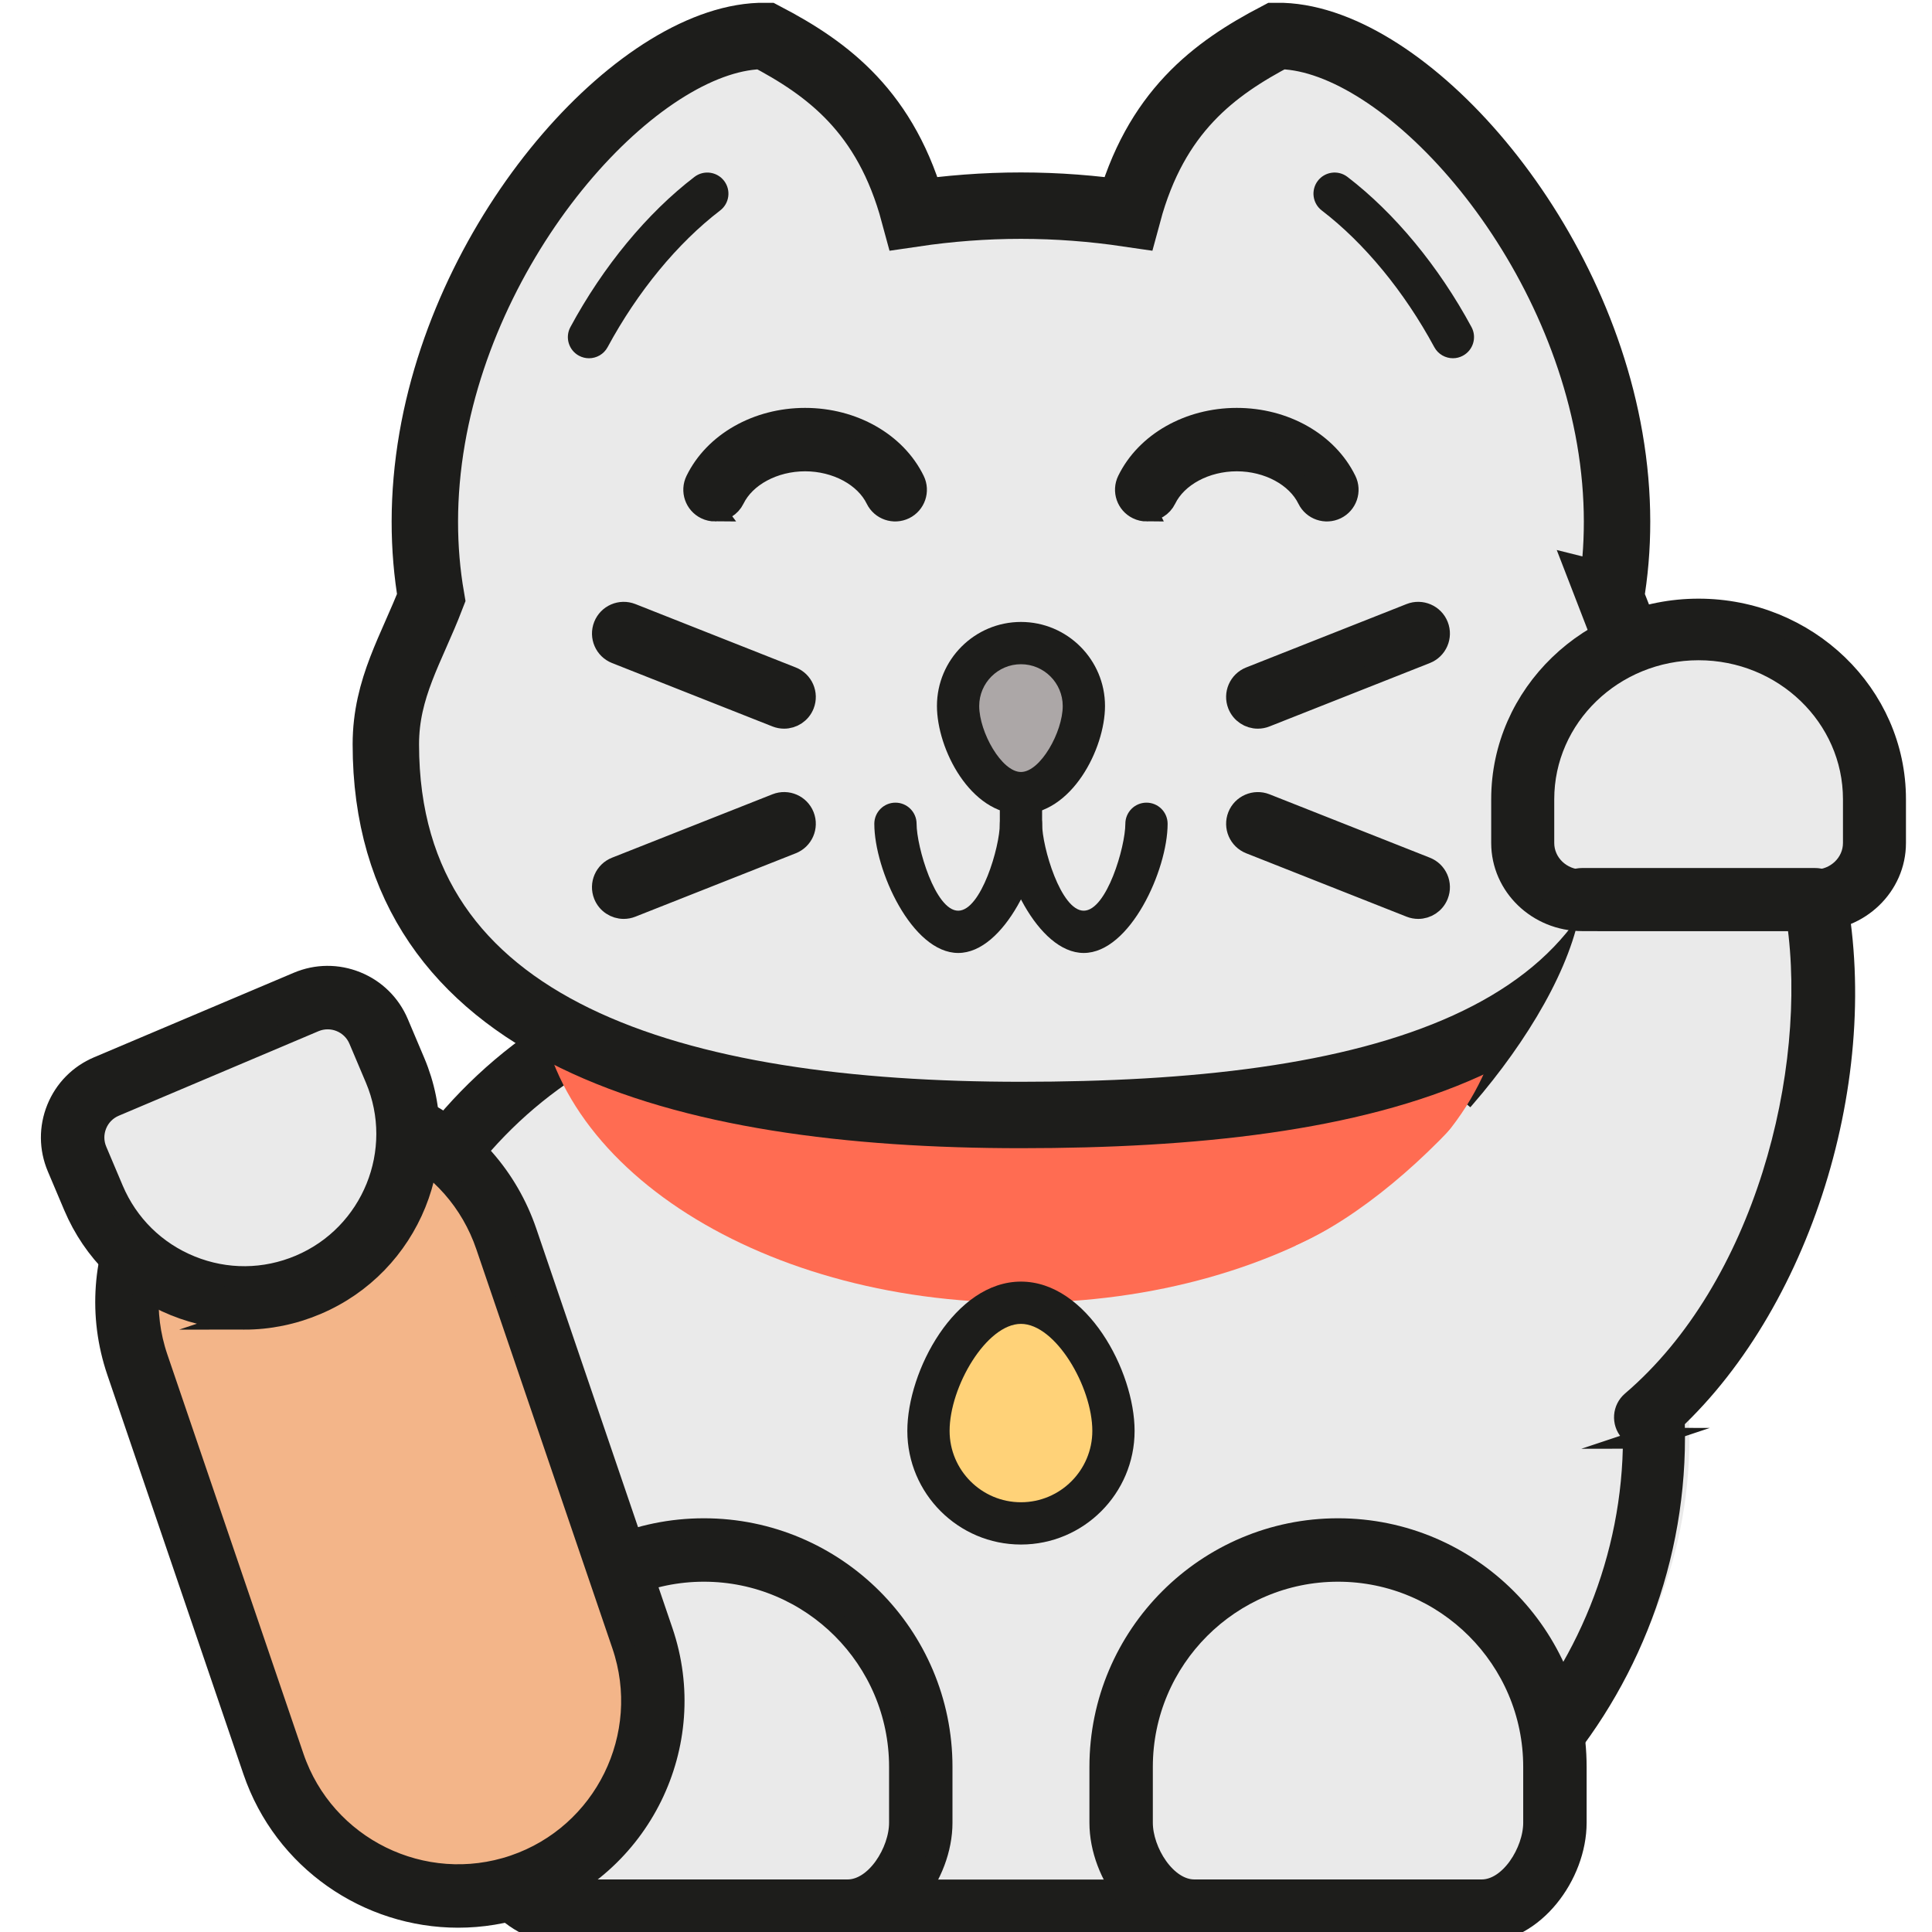 <?xml version="1.0" encoding="UTF-8" standalone="no"?>
<svg
   xmlns:dc="http://purl.org/dc/elements/1.1/"
   xmlns:cc="http://creativecommons.org/ns#"
   xmlns:rdf="http://www.w3.org/1999/02/22-rdf-syntax-ns#"
   xmlns:svg="http://www.w3.org/2000/svg"
   xmlns="http://www.w3.org/2000/svg"
   xmlns:sodipodi="http://sodipodi.sourceforge.net/DTD/sodipodi-0.dtd"
   xmlns:inkscape="http://www.inkscape.org/namespaces/inkscape"
   version="1.1"
   width="256"
   height="256"
   viewBox="0 0 256 256"
   xml:space="preserve"
   id="svg137"
   sodipodi:docname="iconpacks.net maneki-neko-9048-16x16-gridfit.svg"
   inkscape:export-filename="D:\src\LunaSvgTest\svgs\iconpacks.net maneki-neko-9048.png"
   inkscape:export-xdpi="12"
   inkscape:export-ydpi="12"
   inkscape:version="1.0.2-2 (e86c870879, 2021-01-15)"><sodipodi:namedview
   pagecolor="#ffffff"
   bordercolor="#666666"
   borderopacity="1"
   objecttolerance="10"
   gridtolerance="10"
   guidetolerance="10"
   inkscape:pageopacity="0"
   inkscape:pageshadow="2"
   inkscape:window-width="640"
   inkscape:window-height="480"
   id="namedview139"
   showgrid="true"
   inkscape:zoom="2.8007812"
   inkscape:cx="116.93166"
   inkscape:cy="128"
   inkscape:current-layer="svg137"><inkscape:grid
     type="xygrid"
     id="grid143"
     empspacing="8"
     spacingx="2"
     spacingy="2" /></sodipodi:namedview>
<desc
   id="desc61">Created with Fabric.js 1.7.22</desc>
<defs
   id="defs63">

	

	
	
	
	
	
	
	
	
	
	
	
	
	
	
	
	
	
	
	
	
	
	
	
	
	
	
	
	
	
	
	
	
	
	
</defs>
<path
   d="m 163.108,251.235 h -55.652 c -33.551,0 -60.747,-27.199 -60.747,-60.747 v 0 c 0,-33.551 27.199,-60.747 60.747,-60.747 h 55.655 c 33.551,0 60.747,27.199 60.747,60.747 v 0 c -0.003,33.548 -27.199,60.747 -60.749,60.747 z"
   style="fill:#eaeaea;fill-rule:nonzero;stroke:none;stroke-width:2.801;stroke-linecap:butt;stroke-linejoin:miter;stroke-miterlimit:10;stroke-dasharray:none"
   stroke-linecap="round"
   id="path65" /><path
   d="m 160,256.036 h -54.203 c -34.127,0 -61.89,-30.509 -61.89,-65.547 0,-35.038 27.763,-63.547 61.89,-63.547 H 160 c 34.127,0 61.887,28.507 61.887,63.547 0,35.041 -27.76,65.547 -61.887,65.547 z M 105.797,132.54 c -31.118,0 -56.435,25.994 -56.435,57.946 0,31.952 25.319,59.949 56.435,59.949 H 160 c 31.116,0 56.432,-27.994 56.432,-59.946 0,-31.952 -25.316,-57.946 -56.432,-57.946 h -54.203 z"
   style="fill:#1d1d1b;fill-rule:nonzero;stroke:#1d1d1b;stroke-width:2.764;stroke-linecap:butt;stroke-linejoin:miter;stroke-miterlimit:10;stroke-dasharray:none;stroke-opacity:1"
   stroke-linecap="round"
   id="path67"
   sodipodi:nodetypes="ssssssscssssscc" /><path
   d="m 199.3,130.028 c 0,23.521 -28.663,42.589 -64.021,42.589 -35.357,0 -64.021,-19.068 -64.021,-42.589 z"
   style="fill:#ff6c52;fill-rule:nonzero;stroke:none;stroke-width:2.801;stroke-linecap:butt;stroke-linejoin:miter;stroke-miterlimit:10;stroke-dasharray:none"
   stroke-linecap="round"
   id="path69" /><path
   d="m 135.283,175.42 c -36.845,0 -66.819,-20.362 -66.819,-45.39 0,-1.546 1.255,-2.801 2.801,-2.801 H 199.303 c 1.549,0 2.801,1.255 2.801,2.801 -0.003,25.028 -29.977,45.39 -66.821,45.39 z M 74.214,132.831 c 2.218,20.636 28.761,36.987 61.069,36.987 32.307,0 58.85,-16.351 61.069,-36.987 z"
   style="display:none;fill:#1d1d1b;fill-rule:nonzero;stroke:none;stroke-width:2.801;stroke-linecap:butt;stroke-linejoin:miter;stroke-miterlimit:10;stroke-dasharray:none"
   stroke-linecap="round"
   id="path71" /><path
   d="m 147.539,189.601 c 0,6.77 -5.487,12.256 -12.256,12.256 -6.77,0 -12.256,-5.487 -12.256,-12.256 0,-6.77 5.487,-16.984 12.256,-16.984 6.77,0 12.256,10.215 12.256,16.984 z"
   style="fill:#ffd278;fill-rule:nonzero;stroke:none;stroke-width:2.801;stroke-linecap:butt;stroke-linejoin:miter;stroke-miterlimit:10;stroke-dasharray:none"
   stroke-linecap="round"
   id="path73" /><path
   d="m 135.283,204.658 c -8.302,0 -15.057,-6.756 -15.057,-15.057 0,-7.968 6.321,-19.782 15.057,-19.782 8.733,0 15.057,11.817 15.057,19.782 0,8.302 -6.756,15.057 -15.057,15.057 z m 0,-29.238 c -4.565,0 -9.456,8.324 -9.456,14.18 0,5.212 4.243,9.456 9.456,9.456 5.212,0 9.456,-4.243 9.456,-9.456 0,-5.859 -4.89,-14.18 -9.456,-14.18 z"
   style="fill:#1d1d1b;fill-rule:nonzero;stroke:none;stroke-width:2.801;stroke-linecap:butt;stroke-linejoin:miter;stroke-miterlimit:10;stroke-dasharray:none"
   stroke-linecap="round"
   id="path75" /><path
   d="m 213.422,79.199 c 1.109,-6.433 1.188,-13.547 -0.123,-21.118 C 208.344,29.434 185.067,4.563 169.158,4.765 c -8.268,4.33 -16.057,10.049 -19.69,23.537 -4.61,-0.678 -9.346,-1.053 -14.186,-1.053 -4.84,0 -9.576,0.373 -14.186,1.053 C 117.461,14.816 109.675,9.095 101.404,4.765 85.496,4.563 62.221,29.431 57.263,58.078 55.953,65.649 56.031,72.763 57.14,79.196 c -2.594,6.75 -6.014,11.948 -6.014,19.429 0,38.315 38.783,49.117 84.153,49.117 45.37,0 84.153,-8.802 84.153,-47.117 0.003,-7.478 -3.417,-14.676 -6.011,-21.426 z"
   style="fill:#eaeaea;fill-rule:nonzero;stroke:#1d1d1b;stroke-width:8.8;stroke-linecap:butt;stroke-linejoin:miter;stroke-miterlimit:10;stroke-dasharray:none;stroke-opacity:1"
   stroke-linecap="round"
   id="path77"
   sodipodi:nodetypes="ccccsccccsscc" /><path
   d="M 196.323,251.235 H 158.266 c -5.361,0 -9.708,-4.347 -9.708,-9.708 v -7.408 c 0,-15.872 12.867,-28.736 28.736,-28.736 v 0 c 15.872,0 28.736,12.867 28.736,28.736 v 7.408 c 0,5.361 -4.347,9.708 -9.708,9.708 z"
   style="fill:#eaeaea;fill-rule:nonzero;stroke:none;stroke-width:2.801;stroke-linecap:butt;stroke-linejoin:miter;stroke-miterlimit:10;stroke-dasharray:none"
   stroke-linecap="round"
   id="path81" /><path
   d="M 196.323,256.036 H 158.266 c -6.898,0 -12.511,-7.613 -12.511,-14.511 v -7.408 c 0,-17.39 14.15,-31.537 31.54,-31.537 17.39,0 31.54,14.147 31.54,31.537 v 7.408 c 0,6.898 -5.613,14.511 -12.511,14.511 z m -19.029,-47.852 c -14.301,0 -25.938,11.635 -25.938,25.935 v 7.408 c 0,3.809 3.098,8.91 6.91,8.91 h 38.057 c 3.809,0 6.91,-5.098 6.91,-8.91 v -7.408 c 0,-14.301 -11.637,-25.935 -25.938,-25.935 z"
   style="fill:#1d1d1b;fill-rule:nonzero;stroke:#1d1d1b;stroke-width:2.801;stroke-linecap:butt;stroke-linejoin:miter;stroke-miterlimit:10;stroke-dasharray:none;stroke-opacity:1"
   stroke-linecap="round"
   id="path83"
   sodipodi:nodetypes="ssssssssssssssss" /><path
   d="M 112.299,251.235 H 74.242 c -5.361,0 -9.708,-4.347 -9.708,-9.708 v -7.408 c 0,-15.872 12.867,-28.736 28.736,-28.736 v 0 c 15.872,0 28.736,12.867 28.736,28.736 v 7.408 c 0,5.361 -4.347,9.708 -9.708,9.708 z"
   style="fill:#eaeaea;fill-rule:nonzero;stroke:none;stroke-width:2.801;stroke-linecap:butt;stroke-linejoin:miter;stroke-miterlimit:10;stroke-dasharray:none"
   stroke-linecap="round"
   id="path85" /><path
   d="M 112.299,256.036 H 74.242 c -6.898,0 -12.511,-7.613 -12.511,-14.511 v -7.408 c 0,-17.39 14.15,-31.537 31.54,-31.537 17.39,0 31.537,14.147 31.537,31.537 v 7.408 c 0,6.898 -5.61,14.511 -12.508,14.511 z M 93.271,208.184 c -14.301,0 -25.938,11.635 -25.938,25.935 v 7.408 c 0,3.809 3.098,8.91 6.91,8.91 h 38.057 c 3.809,0 6.907,-5.098 6.907,-8.91 v -7.408 c 0,-14.301 -11.635,-25.935 -25.935,-25.935 z"
   style="fill:#1d1d1b;fill-rule:nonzero;stroke:#1d1d1b;stroke-width:2.801;stroke-linecap:butt;stroke-linejoin:miter;stroke-miterlimit:10;stroke-dasharray:none;stroke-opacity:1"
   stroke-linecap="round"
   id="path87"
   sodipodi:nodetypes="ssssssssssssssss" /><path
   d="M 36.234,233.733 18.203,180.834 c -4.602,-13.5 2.613,-28.176 16.113,-32.778 v 0 c 13.5,-4.602 28.176,2.613 32.778,16.113 l 18.029,52.899 c 4.602,13.5 -2.613,28.176 -16.113,32.778 v 0 C 55.509,254.448 40.836,247.236 36.234,233.733 Z"
   style="fill:#f3b589;fill-rule:nonzero;stroke:none;stroke-width:2.801;stroke-linecap:butt;stroke-linejoin:miter;stroke-miterlimit:10;stroke-dasharray:none"
   stroke-linecap="round"
   id="path89" /><path
   d="m 60.705,254.03 c -11.917,0 -23.067,-7.503 -27.123,-19.396 v 0 L 15.553,181.739 c -5.092,-14.939 2.918,-31.237 17.858,-36.332 7.24,-2.47 15.001,-1.966 21.866,1.406 6.862,3.375 11.999,9.22 14.466,16.457 l 18.029,52.899 c 5.092,14.939 -2.918,31.237 -17.858,36.332 -3.047,1.036 -6.153,1.529 -9.209,1.529 z M 38.884,232.831 c 4.095,12.015 17.208,18.452 29.224,14.368 12.018,-4.098 18.463,-17.208 14.365,-29.226 L 64.441,165.074 C 62.458,159.254 58.324,154.552 52.804,151.838 47.284,149.124 41.038,148.726 35.218,150.706 23.199,154.804 16.755,167.914 20.852,179.932 Z"
   style="fill:#1d1d1b;fill-rule:nonzero;stroke:#1d1d1b;stroke-width:2.801;stroke-linecap:butt;stroke-linejoin:miter;stroke-miterlimit:10;stroke-dasharray:none;stroke-opacity:1"
   stroke-linecap="round"
   id="path91" /><path
   d="m 171.662,165.074 c 16.718,-7.403 36.727,-31.179 37.979,-46.387 h 30.862 c 4.212,22.594 -4.204,53.378 -22.446,69.082"
   style="fill:#eaeaea;fill-rule:nonzero;stroke:none;stroke-width:2.801;stroke-linecap:butt;stroke-linejoin:miter;stroke-miterlimit:10;stroke-dasharray:none"
   stroke-linecap="round"
   id="path93" /><path
   d="m 240.503,118.687 h -30.862 c -4.347,0 -7.873,-3.523 -7.873,-7.873 v -6.005 c 0,-12.87 10.433,-23.303 23.303,-23.303 v 0 c 12.87,0 23.303,10.433 23.303,23.303 v 6.005 c 0,4.347 -3.523,7.873 -7.87,7.873 z"
   style="fill:#eaeaea;fill-rule:nonzero;stroke:none;stroke-width:2.801;stroke-linecap:butt;stroke-linejoin:miter;stroke-miterlimit:10;stroke-dasharray:none"
   stroke-linecap="round"
   id="path95" /><path
   d="m 240.5,122 h -30.856 c -5.887,0 -10.677,-4.62 -10.677,-10.303 v -5.799 c 0,-13.893 11.71,-25.196 26.103,-25.196 14.393,0 26.103,11.303 26.103,25.196 v 5.799 C 251.177,117.377 246.387,122 240.5,122 Z M 225.071,86.11 c -11.304,0 -20.502,8.878 -20.502,19.789 v 5.799 c 0,2.701 2.277,4.896 5.075,4.896 h 30.859 c 2.798,0 5.075,-2.198 5.075,-4.896 v -5.799 c -0.003,-10.911 -9.201,-19.789 -20.507,-19.789 z"
   style="fill:#1d1d1b;fill-rule:nonzero;stroke:#1d1d1b;stroke-width:2.752;stroke-linecap:butt;stroke-linejoin:miter;stroke-miterlimit:10;stroke-dasharray:none;stroke-opacity:1"
   stroke-linecap="round"
   id="path97" /><path
   d="m 218.053,190.588 c -0.785,0 -1.57,-0.328 -2.125,-0.968 -1.009,-1.163 -0.878,-2.921 0.294,-3.923 17.629,-15.066 24.793,-43.636 21.91,-63.731 h -26.057 l -5.246,-3.013 c 0.121,-1.444 1.337,-2.554 2.795,-2.554 h 30.89 c 1.349,0 2.509,0.954 2.756,2.273 4.73,25.176 -5.327,55.802 -23.394,71.241 -0.527,0.453 -1.178,0.676 -1.825,0.676 z"
   style="fill:#1d1d1b;fill-rule:nonzero;stroke:#1d1d1b;stroke-width:2.763;stroke-linecap:butt;stroke-linejoin:miter;stroke-miterlimit:10;stroke-dasharray:none;stroke-opacity:1"
   stroke-linecap="round"
   id="path99"
   sodipodi:nodetypes="scccccssccs" /><path
   d="m 14.1,143.97 26.459,-11.2 c 3.728,-1.577 8.03,0.165 9.607,3.893 l 2.179,5.151 c 4.672,11.035 -0.487,23.768 -11.522,28.437 v 0 C 29.787,174.922 17.054,169.763 12.386,158.728 l -2.179,-5.151 c -1.577,-3.728 0.165,-8.027 3.893,-9.607 z"
   style="fill:#eaeaea;fill-rule:nonzero;stroke:none;stroke-width:2.801;stroke-linecap:butt;stroke-linejoin:miter;stroke-miterlimit:10;stroke-dasharray:none"
   stroke-linecap="round"
   id="path101" /><path
   d="m 32.369,174.782 c -3.114,0 -6.229,-0.602 -9.201,-1.809 -6.067,-2.456 -10.811,-7.128 -13.363,-13.155 l -2.179,-5.151 c -1.053,-2.49 -1.076,-5.243 -0.059,-7.753 1.017,-2.51 2.946,-4.47 5.439,-5.526 v 0 l 26.459,-11.2 c 2.49,-1.056 5.243,-1.075 7.753,-0.059 2.51,1.014 4.47,2.949 5.526,5.439 l 2.179,5.148 c 5.266,12.438 -0.569,26.846 -13.007,32.111 -3.072,1.302 -6.307,1.955 -9.548,1.955 z M 15.192,146.55 c -1.112,0.471 -1.977,1.347 -2.431,2.47 -0.454,1.123 -0.445,2.353 0.028,3.465 l 2.179,5.151 c 1.969,4.647 5.627,8.251 10.307,10.147 4.677,1.899 9.814,1.857 14.463,-0.112 9.593,-4.061 14.094,-15.175 10.032,-24.77 l -2.179,-5.148 c -0.972,-2.297 -3.63,-3.378 -5.938,-2.403 z"
   style="fill:#1d1d1b;fill-rule:nonzero;stroke:#1d1d1b;stroke-width:2.801;stroke-linecap:butt;stroke-linejoin:miter;stroke-miterlimit:10;stroke-dasharray:none;stroke-opacity:1"
   stroke-linecap="round"
   id="path103" /><path
   d="m 94.741,67.695 c -0.412,0 -0.832,-0.092 -1.227,-0.286 -1.389,-0.681 -1.966,-2.355 -1.286,-3.745 2.439,-4.991 8.111,-8.215 14.452,-8.215 6.341,0 12.013,3.224 14.455,8.215 0.681,1.389 0.104,3.067 -1.286,3.747 -1.392,0.675 -3.067,0.104 -3.747,-1.286 -1.484,-3.033 -5.271,-5.075 -9.422,-5.075 -4.151,0 -7.937,2.039 -9.419,5.072 -0.487,0.994 -1.484,1.571 -2.521,1.571 z"
   style="fill:#1d1d1b;fill-rule:nonzero;stroke:#1d1d1b;stroke-width:2.801;stroke-linecap:butt;stroke-linejoin:miter;stroke-miterlimit:10;stroke-dasharray:none;stroke-opacity:1"
   stroke-linecap="round"
   id="path105" /><path
   d="m 151.945,67.695 c -0.412,0 -0.832,-0.09 -1.227,-0.286 -1.392,-0.678 -1.966,-2.355 -1.288,-3.745 2.437,-4.991 8.111,-8.215 14.452,-8.215 6.341,0 12.013,3.224 14.452,8.215 0.678,1.389 0.104,3.067 -1.286,3.747 -1.392,0.675 -3.067,0.104 -3.747,-1.286 -1.484,-3.033 -5.271,-5.075 -9.419,-5.075 -4.151,0 -7.937,2.039 -9.419,5.072 -0.482,0.994 -1.482,1.571 -2.518,1.571 z"
   style="fill:#1d1d1b;fill-rule:nonzero;stroke:#1d1d1b;stroke-width:2.801;stroke-linecap:butt;stroke-linejoin:miter;stroke-miterlimit:10;stroke-dasharray:none;stroke-opacity:1"
   stroke-linecap="round"
   id="path107" /><path
   d="m 126.967,126.273 c -6.128,0 -11.116,-10.988 -11.116,-17.116 0,-1.546 1.255,-2.801 2.801,-2.801 1.546,0 2.801,1.255 2.801,2.801 0,3.042 2.473,11.515 5.515,11.515 3.039,0 5.515,-8.473 5.515,-11.515 0,-1.546 1.255,-2.801 2.801,-2.801 1.549,0 2.801,1.255 2.801,2.801 0,6.128 -4.985,17.116 -11.116,17.116 z"
   style="fill:#1d1d1b;fill-rule:nonzero;stroke:none;stroke-width:2.801;stroke-linecap:butt;stroke-linejoin:miter;stroke-miterlimit:10;stroke-dasharray:none"
   stroke-linecap="round"
   id="path109"
   sodipodi:nodetypes="sssssssss" /><path
   d="m 143.598,126.273 c -6.128,0 -11.116,-10.988 -11.116,-17.116 v -4.064 c 0,-1.546 1.255,-2.801 2.801,-2.801 1.549,0 2.801,1.255 2.801,2.801 v 4.064 c 0,3.042 2.473,11.515 5.515,11.515 3.042,0 5.515,-8.473 5.515,-11.515 0,-1.546 1.252,-2.801 2.801,-2.801 1.549,0 2.801,1.255 2.801,2.801 -0.003,6.128 -4.988,17.116 -11.116,17.116 z"
   style="fill:#1d1d1b;fill-rule:nonzero;stroke:none;stroke-width:2.801;stroke-linecap:butt;stroke-linejoin:miter;stroke-miterlimit:10;stroke-dasharray:none"
   stroke-linecap="round"
   id="path111"
   sodipodi:nodetypes="ssssssssscs" /><path
   d="m 103.897,95.152 c -0.342,0 -0.692,-0.064 -1.028,-0.196 l -21.255,-8.402 c -1.44,-0.569 -2.143,-2.196 -1.577,-3.635 0.569,-1.44 2.193,-2.14 3.635,-1.577 l 21.255,8.402 c 1.44,0.569 2.143,2.196 1.577,3.635 -0.437,1.104 -1.493,1.773 -2.608,1.773 z"
   style="fill:#1d1d1b;fill-rule:nonzero;stroke:#1d1d1b;stroke-width:2.801;stroke-linecap:butt;stroke-linejoin:miter;stroke-miterlimit:10;stroke-dasharray:none;stroke-opacity:1"
   stroke-linecap="round"
   id="path115" /><path
   d="m 82.644,120.359 c -1.115,0 -2.171,-0.672 -2.608,-1.773 -0.569,-1.44 0.137,-3.067 1.577,-3.635 l 21.255,-8.402 c 1.442,-0.569 3.067,0.137 3.635,1.577 0.569,1.44 -0.137,3.067 -1.577,3.635 l -21.255,8.402 c -0.336,0.134 -0.686,0.196 -1.028,0.196 z"
   style="fill:#1d1d1b;fill-rule:nonzero;stroke:#1d1d1b;stroke-width:2.801;stroke-linecap:butt;stroke-linejoin:miter;stroke-miterlimit:10;stroke-dasharray:none;stroke-opacity:1"
   stroke-linecap="round"
   id="path117" /><path
   d="m 166.668,95.152 c -1.115,0 -2.168,-0.672 -2.605,-1.773 -0.569,-1.44 0.137,-3.067 1.577,-3.635 l 21.252,-8.402 c 1.428,-0.563 3.064,0.134 3.633,1.577 0.569,1.44 -0.137,3.067 -1.577,3.635 l -21.252,8.402 c -0.336,0.134 -0.683,0.196 -1.028,0.196 z"
   style="fill:#1d1d1b;fill-rule:nonzero;stroke:#1d1d1b;stroke-width:2.801;stroke-linecap:butt;stroke-linejoin:miter;stroke-miterlimit:10;stroke-dasharray:none;stroke-opacity:1"
   stroke-linecap="round"
   id="path121" /><path
   d="m 187.921,120.359 c -0.344,0 -0.692,-0.064 -1.028,-0.196 l -21.252,-8.402 c -1.44,-0.569 -2.145,-2.196 -1.577,-3.635 0.569,-1.442 2.207,-2.137 3.633,-1.577 l 21.252,8.402 c 1.44,0.569 2.145,2.196 1.577,3.635 -0.437,1.104 -1.49,1.773 -2.605,1.773 z"
   style="fill:#1d1d1b;fill-rule:nonzero;stroke:#1d1d1b;stroke-width:2.801;stroke-linecap:butt;stroke-linejoin:miter;stroke-miterlimit:10;stroke-dasharray:none;stroke-opacity:1"
   stroke-linecap="round"
   id="path123" /><path
   d="m 78.043,47.471 c -0.448,0 -0.905,-0.109 -1.328,-0.336 -1.361,-0.734 -1.868,-2.434 -1.134,-3.795 4.341,-8.047 10.181,-15.113 16.438,-19.9 1.23,-0.938 2.986,-0.703 3.927,0.524 0.938,1.227 0.706,2.986 -0.524,3.927 -5.641,4.316 -10.937,10.747 -14.911,18.11 -0.504,0.938 -1.47,1.47 -2.468,1.47 z"
   style="fill:#1d1d1b;fill-rule:nonzero;stroke:none;stroke-width:2.801;stroke-linecap:butt;stroke-linejoin:miter;stroke-miterlimit:10;stroke-dasharray:none"
   stroke-linecap="round"
   id="path125" /><path
   d="m 192.52,47.469 c -0.994,0 -1.961,-0.532 -2.468,-1.47 -3.977,-7.363 -9.273,-13.794 -14.911,-18.11 -1.227,-0.941 -1.462,-2.697 -0.524,-3.927 0.938,-1.227 2.703,-1.462 3.924,-0.524 6.254,4.787 12.094,11.853 16.438,19.897 0.737,1.361 0.227,3.061 -1.132,3.795 -0.42,0.23 -0.877,0.339 -1.328,0.339 z"
   style="fill:#1d1d1b;fill-rule:nonzero;stroke:none;stroke-width:2.801;stroke-linecap:butt;stroke-linejoin:miter;stroke-miterlimit:10;stroke-dasharray:none"
   stroke-linecap="round"
   id="path127" /><path
   d="m 143.615,93.545 c 0,-4.602 -3.731,-8.332 -8.332,-8.332 -4.602,0 -8.332,3.731 -8.332,8.332 0,4.602 3.731,11.548 8.332,11.548 4.602,0 8.332,-6.946 8.332,-11.548 z"
   style="fill:#aca7a7;fill-rule:nonzero;stroke:none;stroke-width:2.801;stroke-linecap:butt;stroke-linejoin:miter;stroke-miterlimit:10;stroke-dasharray:none"
   stroke-linecap="round"
   id="path129" /><path
   d="m 135.283,107.893 c -6.694,0 -11.133,-8.635 -11.133,-14.349 0,-6.139 4.994,-11.133 11.133,-11.133 6.139,0 11.136,4.994 11.136,11.133 -0.003,5.714 -4.442,14.349 -11.136,14.349 z m 0,-19.88 c -3.05,0 -5.532,2.482 -5.532,5.532 0,3.453 2.969,8.747 5.532,8.747 2.566,0 5.534,-5.294 5.534,-8.747 -0.003,-3.05 -2.484,-5.532 -5.534,-5.532 z"
   style="fill:#1d1d1b;fill-rule:nonzero;stroke:none;stroke-width:2.801;stroke-linecap:butt;stroke-linejoin:miter;stroke-miterlimit:10;stroke-dasharray:none"
   stroke-linecap="round"
   id="path131" />
</svg>
